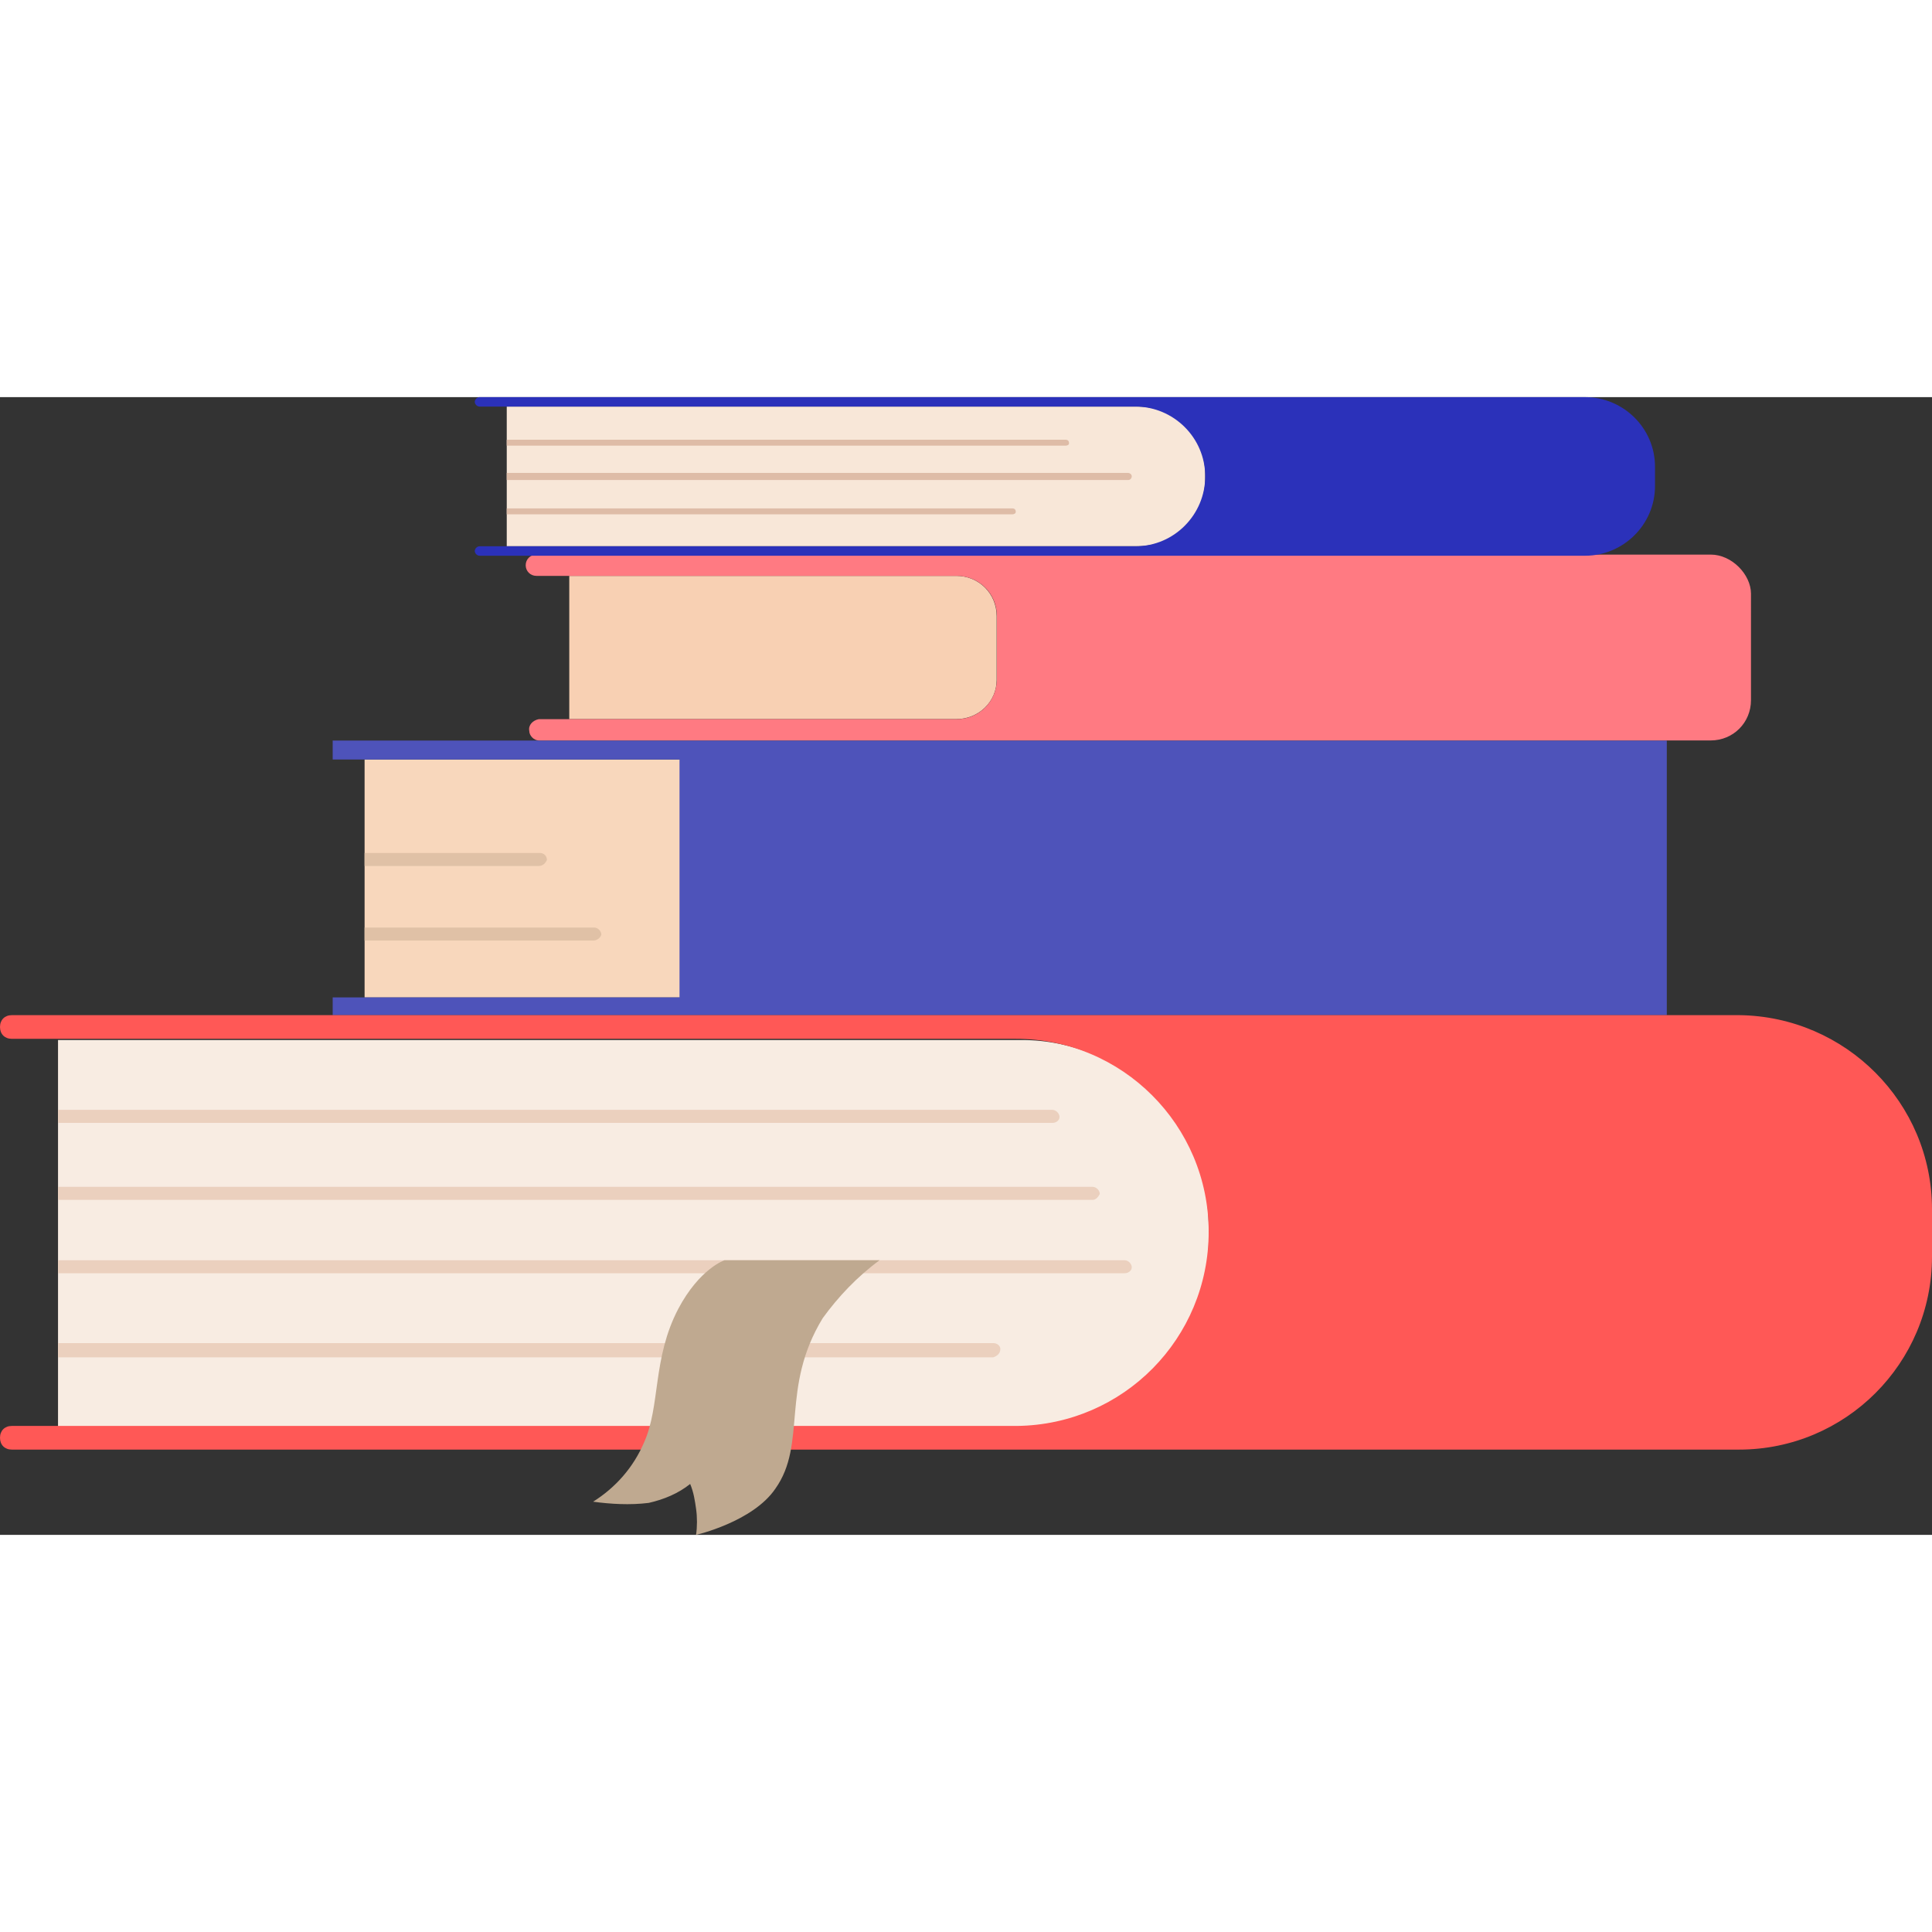 <?xml version="1.0" encoding="utf-8"?>
<!-- Generator: Adobe Illustrator 24.1.0, SVG Export Plug-In . SVG Version: 6.00 Build 0)  -->
<svg width="500" height="500" version="1.1" id="Layer_1" xmlns="http://www.w3.org/2000/svg"
	xmlns:xlink="http://www.w3.org/1999/xlink" x="0px" y="0px" viewBox="0 0 3396.2 2000"
	style="enable-background:new 0 0 3396.2 2000;" xml:space="preserve">
	<rect x="0" y="0" width="3396.2" height="2000" fill="#333333" stroke="none"/>
	<style type="text/css">
		.st0 {
			fill: #F8D7BC;
		}

		.st1 {
			fill: #4E53BA;
		}

		.st2 {
			fill: #F8ECE2;
		}

		.st3 {
			fill: #FF5856;
		}

		.st4 {
			fill: #EBD0BE;
		}

		.st5 {
			fill: #E0C1A6;
		}

		.st6 {
			fill: #F8D0B3;
		}

		.st7 {
			fill: #FF7A82;
		}

		.st8 {
			fill: #F8E7D8;
		}

		.st9 {
			fill: #2B31BA;
		}

		.st10 {
			fill: #DEBCA7;
		}

		.st11 {
			fill: #BFA990;
		}
	</style>
	<g id="Layer_2_1_">
		<g id="illustrations">
			<rect x="640.9" y="637" class="st0" width="555.6" height="418.3" />
			<polygon class="st1" points="584.8,603.7 584.8,637 1194.5,637 1194.5,1055.2 584.8,1055.2 584.8,1086.4 2930,1086.4 2930,603.7
					" />
			<path class="st2" d="M102,1130.1h1693.9c181,0,328.8,147.8,328.8,328.8v22.9c0,181-145.7,328.8-326.7,328.8l0,0H102l0,0V1130.1
			L102,1130.1z" />
			<path class="st3" d="M3057,1086.4H20.8c-12.5,0-20.8,8.3-20.8,20.8l0,0c0,12.5,8.3,20.8,20.8,20.8h1764.7
			c187.3,0,339.2,151.9,339.2,339.2l0,0c0,187.3-149.8,339.2-337.1,341.3c0,0,0,0-2.1,0H20.8c-12.5,0-20.8,8.3-20.8,20.8l0,0
			c0,12.5,8.3,20.8,20.8,20.8H3057c187.3,0,339.2-151.9,339.2-339.2l0,0v-83.2C3396.2,1240.4,3244.3,1088.5,3057,1086.4
			C3057,1088.5,3057,1088.5,3057,1086.4z" />
			<path class="st4" d="M1850,1275.8H102v-22.9h1748c6.2,0,12.5,6.2,12.5,12.5l0,0C1862.5,1271.7,1856.2,1275.8,1850,1275.8
			L1850,1275.8z" />
			<path class="st5"
				d="M1042.6,955.3H640.9v-22.9h403.7c6.2,0,12.5,6.2,12.5,12.5l0,0l0,0C1055.1,951.2,1048.8,955.3,1042.6,955.3z" />
			<path class="st5"
				d="M946.9,824.2H640.9v-22.9h308c6.2,0,12.5,4.2,12.5,12.5l0,0C959.3,818,955.2,824.2,946.9,824.2z" />
			<path class="st4" d="M1976.9,1540.1H102v-22.9h1875c6.2,0,12.5,6.2,12.5,12.5l0,0C1989.4,1535.9,1983.2,1540.1,1976.9,1540.1
			L1976.9,1540.1z" />
			<path class="st4" d="M1746,1687.9H102v-25h1644c6.2,0,12.5,4.2,12.5,10.4l0,0l0,0C1758.4,1681.6,1752.2,1685.8,1746,1687.9
			L1746,1687.9z" />
			<path class="st4" d="M1920.8,1411.1H102v-22.9h1818.8c6.2,0,12.5,6.2,12.5,12.5l0,0C1931.2,1404.8,1927,1411.1,1920.8,1411.1
			L1920.8,1411.1z" />
			<path class="st6"
				d="M1681.2,566h-680.5V314.2h680.5c39.5,0,70.8,31.2,70.8,70.8v112.4C1752,534.8,1720.8,566,1681.2,566z" />
			<path class="st7" d="M3007.2,276.8H942.8c-10.4,0-18.7,8.3-18.7,18.7c0,10.4,8.3,18.7,18.7,18.7h738.8c39.5,0,70.8,31.2,70.8,70.8
			v110.3c0,39.5-31.2,70.8-70.8,70.8H947c-10.4,2.1-18.7,10.4-16.6,20.8c0,8.3,8.3,16.6,16.6,16.6h2060.2
			c39.5,0,70.8-31.2,70.8-70.8V345.4C3077.9,312.1,3044.6,276.8,3007.2,276.8L3007.2,276.8z" />
			<path class="st8" d="M890.8,16.6H2000c64.5,0,118.6,52,118.6,118.6l0,0v8.3c0,64.5-52,118.6-118.6,118.6l0,0H890.8l0,0V16.6
			L890.8,16.6z" />
			<path class="st9" d="M2786.6,0H842.9c-4.2,0-8.3,4.2-8.3,8.3l0,0c0,4.2,4.2,8.3,8.3,8.3l0,0h1152.9c66.6,0,122.8,54.1,122.8,122.8
			l0,0c0,66.6-54.1,122.8-122.8,122.8H842.9c-4.2,0-8.3,4.2-8.3,8.3l0,0c0,4.2,4.2,8.3,8.3,8.3h1943.6
			c66.6,0,122.8-54.1,122.8-122.8l0,0v-33.3C2909.4,54.1,2853.2,0,2786.6,0L2786.6,0z" />
			<path class="st10"
				d="M1873,85.3H890.8V74.9H1873c4.2,0,6.2,2.1,6.2,6.2l0,0l0,0C1879.3,83.2,1877.2,85.3,1873,85.3z" />
			<path class="st10"
				d="M1779.4,206H890.8v-10.4h888.6c4.2,0,6.2,2.1,6.2,6.2l0,0l0,0C1785.6,203.9,1783.5,206,1779.4,206z" />
			<path class="st10" d="M1983.3,145.7H890.8v-12.5h1092.5c2.1,0,6.2,2.1,6.2,6.2l0,0l0,0C1989.6,141.5,1987.5,145.7,1983.3,145.7
			L1983.3,145.7z" />
			<path class="st11"
				d="M1546.2,1517.2h-272.6c0,0-43.7,14.6-81.2,85.3c-45.8,87.4-31.2,170.6-60.3,235.2
			c-18.7,43.7-49.9,79.1-89.5,104c31.2,4.2,64.5,6.2,97.8,2.1c27.1-6.2,52-16.6,72.8-33.3c6.2,14.6,8.3,29.1,10.4,43.7
			s2.1,31.2,0,45.8c0,0,99.9-22.9,139.4-81.2c56.2-79.1,8.3-176.9,83.2-299.7C1473.3,1581.7,1506.6,1546.3,1546.2,1517.2z" />
		</g>
	</g>
</svg>